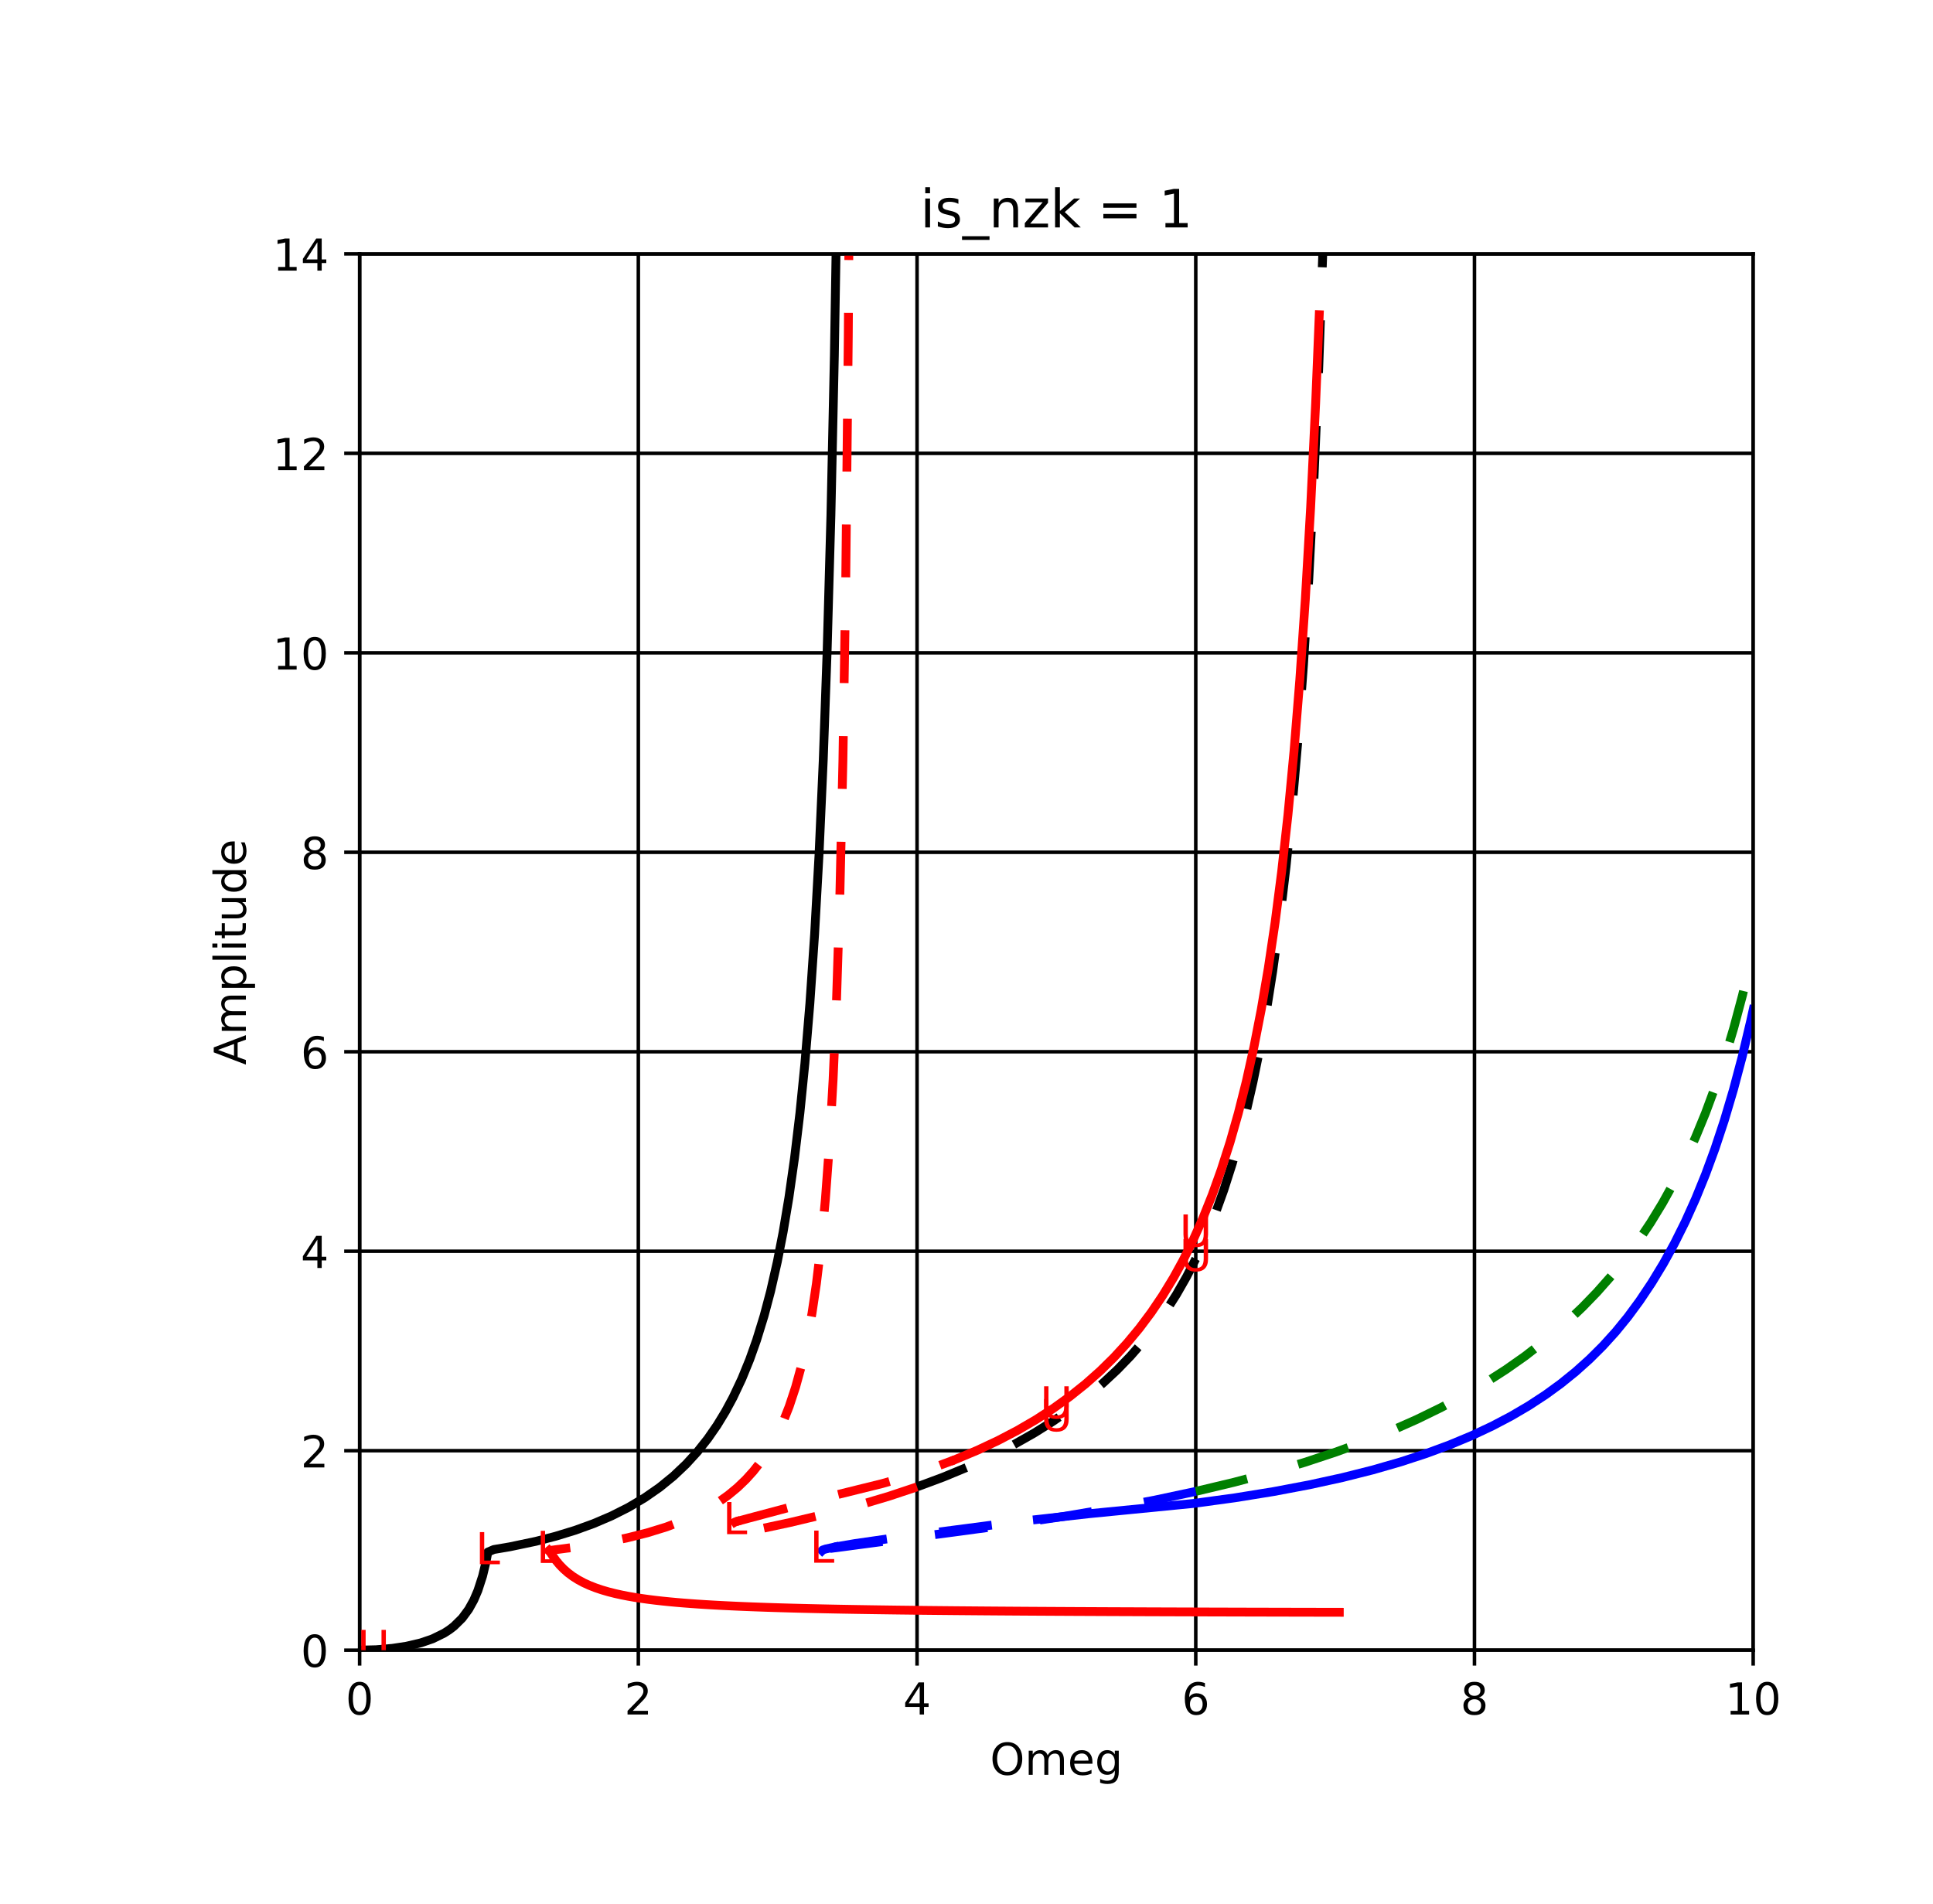 <?xml version="1.0" encoding="utf-8" standalone="no"?>
<!DOCTYPE svg PUBLIC "-//W3C//DTD SVG 1.1//EN"
  "http://www.w3.org/Graphics/SVG/1.1/DTD/svg11.dtd">
<!-- Created with matplotlib (https://matplotlib.org/) -->
<svg height="432pt" version="1.1" viewBox="0 0 438.48 432" width="438.48pt" xmlns="http://www.w3.org/2000/svg" xmlns:xlink="http://www.w3.org/1999/xlink">
 <defs>
  <style type="text/css">
*{stroke-linecap:butt;stroke-linejoin:round;}
  </style>
 </defs>
 <g id="figure_1">
  <g id="patch_1">
   <path d="M 0 432 
L 438.48 432 
L 438.48 0 
L 0 0 
z
" style="fill:#ffffff;"/>
  </g>
  <g id="axes_1">
   <g id="patch_2">
    <path d="M 81.578 374.4 
L 397.691 374.4 
L 397.691 57.6 
L 81.578 57.6 
z
" style="fill:#ffffff;"/>
   </g>
   <g id="matplotlib.axis_1">
    <g id="xtick_1">
     <g id="line2d_1">
      <path clip-path="url(#p34e81e81b8)" d="M 81.578 374.4 
L 81.578 57.6 
" style="fill:none;stroke:#000000;stroke-linecap:square;stroke-width:0.8;"/>
     </g>
     <g id="line2d_2">
      <defs>
       <path d="M 0 0 
L 0 3.5 
" id="m4129233125" style="stroke:#000000;stroke-width:0.8;"/>
      </defs>
      <g>
       <use style="stroke:#000000;stroke-width:0.8;" x="81.578" xlink:href="#m4129233125" y="374.4"/>
      </g>
     </g>
     <g id="text_1">
      <!-- 0 -->
      <defs>
       <path d="M 31.781 66.406 
Q 24.172 66.406 20.328 58.906 
Q 16.5 51.422 16.5 36.375 
Q 16.5 21.391 20.328 13.891 
Q 24.172 6.391 31.781 6.391 
Q 39.453 6.391 43.281 13.891 
Q 47.125 21.391 47.125 36.375 
Q 47.125 51.422 43.281 58.906 
Q 39.453 66.406 31.781 66.406 
z
M 31.781 74.219 
Q 44.047 74.219 50.516 64.516 
Q 56.984 54.828 56.984 36.375 
Q 56.984 17.969 50.516 8.266 
Q 44.047 -1.422 31.781 -1.422 
Q 19.531 -1.422 13.062 8.266 
Q 6.594 17.969 6.594 36.375 
Q 6.594 54.828 13.062 64.516 
Q 19.531 74.219 31.781 74.219 
z
" id="DejaVuSans-48"/>
      </defs>
      <g transform="translate(78.396 388.998)scale(0.1 -0.1)">
       <use xlink:href="#DejaVuSans-48"/>
      </g>
     </g>
    </g>
    <g id="xtick_2">
     <g id="line2d_3">
      <path clip-path="url(#p34e81e81b8)" d="M 144.8 374.4 
L 144.8 57.6 
" style="fill:none;stroke:#000000;stroke-linecap:square;stroke-width:0.8;"/>
     </g>
     <g id="line2d_4">
      <g>
       <use style="stroke:#000000;stroke-width:0.8;" x="144.8" xlink:href="#m4129233125" y="374.4"/>
      </g>
     </g>
     <g id="text_2">
      <!-- 2 -->
      <defs>
       <path d="M 19.188 8.297 
L 53.609 8.297 
L 53.609 0 
L 7.328 0 
L 7.328 8.297 
Q 12.938 14.109 22.625 23.891 
Q 32.328 33.688 34.812 36.531 
Q 39.547 41.844 41.422 45.531 
Q 43.312 49.219 43.312 52.781 
Q 43.312 58.594 39.234 62.25 
Q 35.156 65.922 28.609 65.922 
Q 23.969 65.922 18.812 64.312 
Q 13.672 62.703 7.812 59.422 
L 7.812 69.391 
Q 13.766 71.781 18.938 73 
Q 24.125 74.219 28.422 74.219 
Q 39.75 74.219 46.484 68.547 
Q 53.219 62.891 53.219 53.422 
Q 53.219 48.922 51.531 44.891 
Q 49.859 40.875 45.406 35.406 
Q 44.188 33.984 37.641 27.219 
Q 31.109 20.453 19.188 8.297 
z
" id="DejaVuSans-50"/>
      </defs>
      <g transform="translate(141.619 388.998)scale(0.1 -0.1)">
       <use xlink:href="#DejaVuSans-50"/>
      </g>
     </g>
    </g>
    <g id="xtick_3">
     <g id="line2d_5">
      <path clip-path="url(#p34e81e81b8)" d="M 208.023 374.4 
L 208.023 57.6 
" style="fill:none;stroke:#000000;stroke-linecap:square;stroke-width:0.8;"/>
     </g>
     <g id="line2d_6">
      <g>
       <use style="stroke:#000000;stroke-width:0.8;" x="208.023" xlink:href="#m4129233125" y="374.4"/>
      </g>
     </g>
     <g id="text_3">
      <!-- 4 -->
      <defs>
       <path d="M 37.797 64.312 
L 12.891 25.391 
L 37.797 25.391 
z
M 35.203 72.906 
L 47.609 72.906 
L 47.609 25.391 
L 58.016 25.391 
L 58.016 17.188 
L 47.609 17.188 
L 47.609 0 
L 37.797 0 
L 37.797 17.188 
L 4.891 17.188 
L 4.891 26.703 
z
" id="DejaVuSans-52"/>
      </defs>
      <g transform="translate(204.842 388.998)scale(0.1 -0.1)">
       <use xlink:href="#DejaVuSans-52"/>
      </g>
     </g>
    </g>
    <g id="xtick_4">
     <g id="line2d_7">
      <path clip-path="url(#p34e81e81b8)" d="M 271.246 374.4 
L 271.246 57.6 
" style="fill:none;stroke:#000000;stroke-linecap:square;stroke-width:0.8;"/>
     </g>
     <g id="line2d_8">
      <g>
       <use style="stroke:#000000;stroke-width:0.8;" x="271.246" xlink:href="#m4129233125" y="374.4"/>
      </g>
     </g>
     <g id="text_4">
      <!-- 6 -->
      <defs>
       <path d="M 33.016 40.375 
Q 26.375 40.375 22.484 35.828 
Q 18.609 31.297 18.609 23.391 
Q 18.609 15.531 22.484 10.953 
Q 26.375 6.391 33.016 6.391 
Q 39.656 6.391 43.531 10.953 
Q 47.406 15.531 47.406 23.391 
Q 47.406 31.297 43.531 35.828 
Q 39.656 40.375 33.016 40.375 
z
M 52.594 71.297 
L 52.594 62.312 
Q 48.875 64.062 45.094 64.984 
Q 41.312 65.922 37.594 65.922 
Q 27.828 65.922 22.672 59.328 
Q 17.531 52.734 16.797 39.406 
Q 19.672 43.656 24.016 45.922 
Q 28.375 48.188 33.594 48.188 
Q 44.578 48.188 50.953 41.516 
Q 57.328 34.859 57.328 23.391 
Q 57.328 12.156 50.688 5.359 
Q 44.047 -1.422 33.016 -1.422 
Q 20.359 -1.422 13.672 8.266 
Q 6.984 17.969 6.984 36.375 
Q 6.984 53.656 15.188 63.938 
Q 23.391 74.219 37.203 74.219 
Q 40.922 74.219 44.703 73.484 
Q 48.484 72.75 52.594 71.297 
z
" id="DejaVuSans-54"/>
      </defs>
      <g transform="translate(268.065 388.998)scale(0.1 -0.1)">
       <use xlink:href="#DejaVuSans-54"/>
      </g>
     </g>
    </g>
    <g id="xtick_5">
     <g id="line2d_9">
      <path clip-path="url(#p34e81e81b8)" d="M 334.468 374.4 
L 334.468 57.6 
" style="fill:none;stroke:#000000;stroke-linecap:square;stroke-width:0.8;"/>
     </g>
     <g id="line2d_10">
      <g>
       <use style="stroke:#000000;stroke-width:0.8;" x="334.468" xlink:href="#m4129233125" y="374.4"/>
      </g>
     </g>
     <g id="text_5">
      <!-- 8 -->
      <defs>
       <path d="M 31.781 34.625 
Q 24.75 34.625 20.719 30.859 
Q 16.703 27.094 16.703 20.516 
Q 16.703 13.922 20.719 10.156 
Q 24.75 6.391 31.781 6.391 
Q 38.812 6.391 42.859 10.172 
Q 46.922 13.969 46.922 20.516 
Q 46.922 27.094 42.891 30.859 
Q 38.875 34.625 31.781 34.625 
z
M 21.922 38.812 
Q 15.578 40.375 12.031 44.719 
Q 8.5 49.078 8.5 55.328 
Q 8.5 64.062 14.719 69.141 
Q 20.953 74.219 31.781 74.219 
Q 42.672 74.219 48.875 69.141 
Q 55.078 64.062 55.078 55.328 
Q 55.078 49.078 51.531 44.719 
Q 48 40.375 41.703 38.812 
Q 48.828 37.156 52.797 32.312 
Q 56.781 27.484 56.781 20.516 
Q 56.781 9.906 50.312 4.234 
Q 43.844 -1.422 31.781 -1.422 
Q 19.734 -1.422 13.25 4.234 
Q 6.781 9.906 6.781 20.516 
Q 6.781 27.484 10.781 32.312 
Q 14.797 37.156 21.922 38.812 
z
M 18.312 54.391 
Q 18.312 48.734 21.844 45.562 
Q 25.391 42.391 31.781 42.391 
Q 38.141 42.391 41.719 45.562 
Q 45.312 48.734 45.312 54.391 
Q 45.312 60.062 41.719 63.234 
Q 38.141 66.406 31.781 66.406 
Q 25.391 66.406 21.844 63.234 
Q 18.312 60.062 18.312 54.391 
z
" id="DejaVuSans-56"/>
      </defs>
      <g transform="translate(331.287 388.998)scale(0.1 -0.1)">
       <use xlink:href="#DejaVuSans-56"/>
      </g>
     </g>
    </g>
    <g id="xtick_6">
     <g id="line2d_11">
      <path clip-path="url(#p34e81e81b8)" d="M 397.691 374.4 
L 397.691 57.6 
" style="fill:none;stroke:#000000;stroke-linecap:square;stroke-width:0.8;"/>
     </g>
     <g id="line2d_12">
      <g>
       <use style="stroke:#000000;stroke-width:0.8;" x="397.691" xlink:href="#m4129233125" y="374.4"/>
      </g>
     </g>
     <g id="text_6">
      <!-- 10 -->
      <defs>
       <path d="M 12.406 8.297 
L 28.516 8.297 
L 28.516 63.922 
L 10.984 60.406 
L 10.984 69.391 
L 28.422 72.906 
L 38.281 72.906 
L 38.281 8.297 
L 54.391 8.297 
L 54.391 0 
L 12.406 0 
z
" id="DejaVuSans-49"/>
      </defs>
      <g transform="translate(391.329 388.998)scale(0.1 -0.1)">
       <use xlink:href="#DejaVuSans-49"/>
       <use x="63.623" xlink:href="#DejaVuSans-48"/>
      </g>
     </g>
    </g>
    <g id="text_7">
     <!-- Omeg -->
     <defs>
      <path d="M 39.406 66.219 
Q 28.656 66.219 22.328 58.203 
Q 16.016 50.203 16.016 36.375 
Q 16.016 22.609 22.328 14.594 
Q 28.656 6.594 39.406 6.594 
Q 50.141 6.594 56.422 14.594 
Q 62.703 22.609 62.703 36.375 
Q 62.703 50.203 56.422 58.203 
Q 50.141 66.219 39.406 66.219 
z
M 39.406 74.219 
Q 54.734 74.219 63.906 63.938 
Q 73.094 53.656 73.094 36.375 
Q 73.094 19.141 63.906 8.859 
Q 54.734 -1.422 39.406 -1.422 
Q 24.031 -1.422 14.812 8.828 
Q 5.609 19.094 5.609 36.375 
Q 5.609 53.656 14.812 63.938 
Q 24.031 74.219 39.406 74.219 
z
" id="DejaVuSans-79"/>
      <path d="M 52 44.188 
Q 55.375 50.25 60.062 53.125 
Q 64.75 56 71.094 56 
Q 79.641 56 84.281 50.016 
Q 88.922 44.047 88.922 33.016 
L 88.922 0 
L 79.891 0 
L 79.891 32.719 
Q 79.891 40.578 77.094 44.375 
Q 74.312 48.188 68.609 48.188 
Q 61.625 48.188 57.562 43.547 
Q 53.516 38.922 53.516 30.906 
L 53.516 0 
L 44.484 0 
L 44.484 32.719 
Q 44.484 40.625 41.703 44.406 
Q 38.922 48.188 33.109 48.188 
Q 26.219 48.188 22.156 43.531 
Q 18.109 38.875 18.109 30.906 
L 18.109 0 
L 9.078 0 
L 9.078 54.688 
L 18.109 54.688 
L 18.109 46.188 
Q 21.188 51.219 25.484 53.609 
Q 29.781 56 35.688 56 
Q 41.656 56 45.828 52.969 
Q 50 49.953 52 44.188 
z
" id="DejaVuSans-109"/>
      <path d="M 56.203 29.594 
L 56.203 25.203 
L 14.891 25.203 
Q 15.484 15.922 20.484 11.062 
Q 25.484 6.203 34.422 6.203 
Q 39.594 6.203 44.453 7.469 
Q 49.312 8.734 54.109 11.281 
L 54.109 2.781 
Q 49.266 0.734 44.188 -0.344 
Q 39.109 -1.422 33.891 -1.422 
Q 20.797 -1.422 13.156 6.188 
Q 5.516 13.812 5.516 26.812 
Q 5.516 40.234 12.766 48.109 
Q 20.016 56 32.328 56 
Q 43.359 56 49.781 48.891 
Q 56.203 41.797 56.203 29.594 
z
M 47.219 32.234 
Q 47.125 39.594 43.094 43.984 
Q 39.062 48.391 32.422 48.391 
Q 24.906 48.391 20.391 44.141 
Q 15.875 39.891 15.188 32.172 
z
" id="DejaVuSans-101"/>
      <path d="M 45.406 27.984 
Q 45.406 37.75 41.375 43.109 
Q 37.359 48.484 30.078 48.484 
Q 22.859 48.484 18.828 43.109 
Q 14.797 37.75 14.797 27.984 
Q 14.797 18.266 18.828 12.891 
Q 22.859 7.516 30.078 7.516 
Q 37.359 7.516 41.375 12.891 
Q 45.406 18.266 45.406 27.984 
z
M 54.391 6.781 
Q 54.391 -7.172 48.188 -13.984 
Q 42 -20.797 29.203 -20.797 
Q 24.469 -20.797 20.266 -20.094 
Q 16.062 -19.391 12.109 -17.922 
L 12.109 -9.188 
Q 16.062 -11.328 19.922 -12.344 
Q 23.781 -13.375 27.781 -13.375 
Q 36.625 -13.375 41.016 -8.766 
Q 45.406 -4.156 45.406 5.172 
L 45.406 9.625 
Q 42.625 4.781 38.281 2.391 
Q 33.938 0 27.875 0 
Q 17.828 0 11.672 7.656 
Q 5.516 15.328 5.516 27.984 
Q 5.516 40.672 11.672 48.328 
Q 17.828 56 27.875 56 
Q 33.938 56 38.281 53.609 
Q 42.625 51.219 45.406 46.391 
L 45.406 54.688 
L 54.391 54.688 
z
" id="DejaVuSans-103"/>
     </defs>
     <g transform="translate(224.577 402.677)scale(0.1 -0.1)">
      <use xlink:href="#DejaVuSans-79"/>
      <use x="78.711" xlink:href="#DejaVuSans-109"/>
      <use x="176.123" xlink:href="#DejaVuSans-101"/>
      <use x="237.646" xlink:href="#DejaVuSans-103"/>
     </g>
    </g>
   </g>
   <g id="matplotlib.axis_2">
    <g id="ytick_1">
     <g id="line2d_13">
      <path clip-path="url(#p34e81e81b8)" d="M 81.578 374.4 
L 397.691 374.4 
" style="fill:none;stroke:#000000;stroke-linecap:square;stroke-width:0.8;"/>
     </g>
     <g id="line2d_14">
      <defs>
       <path d="M 0 0 
L -3.5 0 
" id="m0ec5f2f6da" style="stroke:#000000;stroke-width:0.8;"/>
      </defs>
      <g>
       <use style="stroke:#000000;stroke-width:0.8;" x="81.578" xlink:href="#m0ec5f2f6da" y="374.4"/>
      </g>
     </g>
     <g id="text_8">
      <!-- 0 -->
      <g transform="translate(68.215 378.199)scale(0.1 -0.1)">
       <use xlink:href="#DejaVuSans-48"/>
      </g>
     </g>
    </g>
    <g id="ytick_2">
     <g id="line2d_15">
      <path clip-path="url(#p34e81e81b8)" d="M 81.578 329.143 
L 397.691 329.143 
" style="fill:none;stroke:#000000;stroke-linecap:square;stroke-width:0.8;"/>
     </g>
     <g id="line2d_16">
      <g>
       <use style="stroke:#000000;stroke-width:0.8;" x="81.578" xlink:href="#m0ec5f2f6da" y="329.143"/>
      </g>
     </g>
     <g id="text_9">
      <!-- 2 -->
      <g transform="translate(68.215 332.942)scale(0.1 -0.1)">
       <use xlink:href="#DejaVuSans-50"/>
      </g>
     </g>
    </g>
    <g id="ytick_3">
     <g id="line2d_17">
      <path clip-path="url(#p34e81e81b8)" d="M 81.578 283.886 
L 397.691 283.886 
" style="fill:none;stroke:#000000;stroke-linecap:square;stroke-width:0.8;"/>
     </g>
     <g id="line2d_18">
      <g>
       <use style="stroke:#000000;stroke-width:0.8;" x="81.578" xlink:href="#m0ec5f2f6da" y="283.886"/>
      </g>
     </g>
     <g id="text_10">
      <!-- 4 -->
      <g transform="translate(68.215 287.685)scale(0.1 -0.1)">
       <use xlink:href="#DejaVuSans-52"/>
      </g>
     </g>
    </g>
    <g id="ytick_4">
     <g id="line2d_19">
      <path clip-path="url(#p34e81e81b8)" d="M 81.578 238.629 
L 397.691 238.629 
" style="fill:none;stroke:#000000;stroke-linecap:square;stroke-width:0.8;"/>
     </g>
     <g id="line2d_20">
      <g>
       <use style="stroke:#000000;stroke-width:0.8;" x="81.578" xlink:href="#m0ec5f2f6da" y="238.629"/>
      </g>
     </g>
     <g id="text_11">
      <!-- 6 -->
      <g transform="translate(68.215 242.428)scale(0.1 -0.1)">
       <use xlink:href="#DejaVuSans-54"/>
      </g>
     </g>
    </g>
    <g id="ytick_5">
     <g id="line2d_21">
      <path clip-path="url(#p34e81e81b8)" d="M 81.578 193.371 
L 397.691 193.371 
" style="fill:none;stroke:#000000;stroke-linecap:square;stroke-width:0.8;"/>
     </g>
     <g id="line2d_22">
      <g>
       <use style="stroke:#000000;stroke-width:0.8;" x="81.578" xlink:href="#m0ec5f2f6da" y="193.371"/>
      </g>
     </g>
     <g id="text_12">
      <!-- 8 -->
      <g transform="translate(68.215 197.171)scale(0.1 -0.1)">
       <use xlink:href="#DejaVuSans-56"/>
      </g>
     </g>
    </g>
    <g id="ytick_6">
     <g id="line2d_23">
      <path clip-path="url(#p34e81e81b8)" d="M 81.578 148.114 
L 397.691 148.114 
" style="fill:none;stroke:#000000;stroke-linecap:square;stroke-width:0.8;"/>
     </g>
     <g id="line2d_24">
      <g>
       <use style="stroke:#000000;stroke-width:0.8;" x="81.578" xlink:href="#m0ec5f2f6da" y="148.114"/>
      </g>
     </g>
     <g id="text_13">
      <!-- 10 -->
      <g transform="translate(61.853 151.914)scale(0.1 -0.1)">
       <use xlink:href="#DejaVuSans-49"/>
       <use x="63.623" xlink:href="#DejaVuSans-48"/>
      </g>
     </g>
    </g>
    <g id="ytick_7">
     <g id="line2d_25">
      <path clip-path="url(#p34e81e81b8)" d="M 81.578 102.857 
L 397.691 102.857 
" style="fill:none;stroke:#000000;stroke-linecap:square;stroke-width:0.8;"/>
     </g>
     <g id="line2d_26">
      <g>
       <use style="stroke:#000000;stroke-width:0.8;" x="81.578" xlink:href="#m0ec5f2f6da" y="102.857"/>
      </g>
     </g>
     <g id="text_14">
      <!-- 12 -->
      <g transform="translate(61.853 106.656)scale(0.1 -0.1)">
       <use xlink:href="#DejaVuSans-49"/>
       <use x="63.623" xlink:href="#DejaVuSans-50"/>
      </g>
     </g>
    </g>
    <g id="ytick_8">
     <g id="line2d_27">
      <path clip-path="url(#p34e81e81b8)" d="M 81.578 57.6 
L 397.691 57.6 
" style="fill:none;stroke:#000000;stroke-linecap:square;stroke-width:0.8;"/>
     </g>
     <g id="line2d_28">
      <g>
       <use style="stroke:#000000;stroke-width:0.8;" x="81.578" xlink:href="#m0ec5f2f6da" y="57.6"/>
      </g>
     </g>
     <g id="text_15">
      <!-- 14 -->
      <g transform="translate(61.853 61.399)scale(0.1 -0.1)">
       <use xlink:href="#DejaVuSans-49"/>
       <use x="63.623" xlink:href="#DejaVuSans-52"/>
      </g>
     </g>
    </g>
    <g id="text_16">
     <!-- Amplitude -->
     <defs>
      <path d="M 34.188 63.188 
L 20.797 26.906 
L 47.609 26.906 
z
M 28.609 72.906 
L 39.797 72.906 
L 67.578 0 
L 57.328 0 
L 50.688 18.703 
L 17.828 18.703 
L 11.188 0 
L 0.781 0 
z
" id="DejaVuSans-65"/>
      <path d="M 18.109 8.203 
L 18.109 -20.797 
L 9.078 -20.797 
L 9.078 54.688 
L 18.109 54.688 
L 18.109 46.391 
Q 20.953 51.266 25.266 53.625 
Q 29.594 56 35.594 56 
Q 45.562 56 51.781 48.094 
Q 58.016 40.188 58.016 27.297 
Q 58.016 14.406 51.781 6.484 
Q 45.562 -1.422 35.594 -1.422 
Q 29.594 -1.422 25.266 0.953 
Q 20.953 3.328 18.109 8.203 
z
M 48.688 27.297 
Q 48.688 37.203 44.609 42.844 
Q 40.531 48.484 33.406 48.484 
Q 26.266 48.484 22.188 42.844 
Q 18.109 37.203 18.109 27.297 
Q 18.109 17.391 22.188 11.75 
Q 26.266 6.109 33.406 6.109 
Q 40.531 6.109 44.609 11.75 
Q 48.688 17.391 48.688 27.297 
z
" id="DejaVuSans-112"/>
      <path d="M 9.422 75.984 
L 18.406 75.984 
L 18.406 0 
L 9.422 0 
z
" id="DejaVuSans-108"/>
      <path d="M 9.422 54.688 
L 18.406 54.688 
L 18.406 0 
L 9.422 0 
z
M 9.422 75.984 
L 18.406 75.984 
L 18.406 64.594 
L 9.422 64.594 
z
" id="DejaVuSans-105"/>
      <path d="M 18.312 70.219 
L 18.312 54.688 
L 36.812 54.688 
L 36.812 47.703 
L 18.312 47.703 
L 18.312 18.016 
Q 18.312 11.328 20.141 9.422 
Q 21.969 7.516 27.594 7.516 
L 36.812 7.516 
L 36.812 0 
L 27.594 0 
Q 17.188 0 13.234 3.875 
Q 9.281 7.766 9.281 18.016 
L 9.281 47.703 
L 2.688 47.703 
L 2.688 54.688 
L 9.281 54.688 
L 9.281 70.219 
z
" id="DejaVuSans-116"/>
      <path d="M 8.5 21.578 
L 8.5 54.688 
L 17.484 54.688 
L 17.484 21.922 
Q 17.484 14.156 20.5 10.266 
Q 23.531 6.391 29.594 6.391 
Q 36.859 6.391 41.078 11.031 
Q 45.312 15.672 45.312 23.688 
L 45.312 54.688 
L 54.297 54.688 
L 54.297 0 
L 45.312 0 
L 45.312 8.406 
Q 42.047 3.422 37.719 1 
Q 33.406 -1.422 27.688 -1.422 
Q 18.266 -1.422 13.375 4.438 
Q 8.5 10.297 8.5 21.578 
z
M 31.109 56 
z
" id="DejaVuSans-117"/>
      <path d="M 45.406 46.391 
L 45.406 75.984 
L 54.391 75.984 
L 54.391 0 
L 45.406 0 
L 45.406 8.203 
Q 42.578 3.328 38.25 0.953 
Q 33.938 -1.422 27.875 -1.422 
Q 17.969 -1.422 11.734 6.484 
Q 5.516 14.406 5.516 27.297 
Q 5.516 40.188 11.734 48.094 
Q 17.969 56 27.875 56 
Q 33.938 56 38.25 53.625 
Q 42.578 51.266 45.406 46.391 
z
M 14.797 27.297 
Q 14.797 17.391 18.875 11.75 
Q 22.953 6.109 30.078 6.109 
Q 37.203 6.109 41.297 11.75 
Q 45.406 17.391 45.406 27.297 
Q 45.406 37.203 41.297 42.844 
Q 37.203 48.484 30.078 48.484 
Q 22.953 48.484 18.875 42.844 
Q 14.797 37.203 14.797 27.297 
z
" id="DejaVuSans-100"/>
     </defs>
     <g transform="translate(55.773 241.623)rotate(-90)scale(0.1 -0.1)">
      <use xlink:href="#DejaVuSans-65"/>
      <use x="68.408" xlink:href="#DejaVuSans-109"/>
      <use x="165.82" xlink:href="#DejaVuSans-112"/>
      <use x="229.297" xlink:href="#DejaVuSans-108"/>
      <use x="257.08" xlink:href="#DejaVuSans-105"/>
      <use x="284.863" xlink:href="#DejaVuSans-116"/>
      <use x="324.072" xlink:href="#DejaVuSans-117"/>
      <use x="387.451" xlink:href="#DejaVuSans-100"/>
      <use x="450.928" xlink:href="#DejaVuSans-101"/>
     </g>
    </g>
   </g>
   <g id="line2d_29">
    <path clip-path="url(#p34e81e81b8)" d="M 81.169 374.399 
L 85.315 374.298 
L 88.994 373.985 
L 92.223 373.497 
L 95.496 372.729 
L 98.119 371.828 
L 100.726 370.552 
L 101.903 369.797 
L 102.983 368.97 
L 104.836 367.14 
L 106.312 365.14 
L 107.478 363.037 
L 108.405 360.874 
L 109.474 357.568 
L 110.276 354.223 
L 110.661 352.145 
L 112.015 351.562 
L 115.668 350.943 
L 121.59 349.698 
L 126.051 348.549 
L 130.411 347.215 
L 134.641 345.683 
L 138.711 343.942 
L 142.587 341.988 
L 146.237 339.823 
L 149.637 337.458 
L 152.768 334.91 
L 155.627 332.203 
L 158.218 329.361 
L 160.558 326.409 
L 162.664 323.369 
L 164.559 320.258 
L 166.267 317.091 
L 168.288 312.803 
L 170.059 308.459 
L 171.618 304.073 
L 173.321 298.549 
L 174.796 292.992 
L 176.324 286.292 
L 177.638 279.569 
L 178.955 271.706 
L 180.234 262.701 
L 181.448 252.555 
L 182.58 241.27 
L 183.709 227.717 
L 184.789 211.896 
L 185.792 193.807 
L 186.751 172.321 
L 187.634 147.438 
L 188.485 116.895 
L 189.265 80.694 
L 190.007 35.44 
L 190.474 -1 
L 190.474 -1 
" style="fill:none;stroke:#000000;stroke-linecap:square;stroke-width:2;"/>
   </g>
   <g id="line2d_30">
    <path clip-path="url(#p34e81e81b8)" d="M 0 0 
" style="fill:none;stroke:#000000;stroke-dasharray:12,12;stroke-dashoffset:0;stroke-width:2;"/>
   </g>
   <g id="line2d_31">
    <path clip-path="url(#p34e81e81b8)" d="M 192.935 -1 
L 192.423 76.342 
L 191.846 131.781 
L 191.207 172.51 
L 190.515 203.054 
L 189.761 226.808 
L 188.983 244.902 
L 188.151 259.599 
L 187.236 272.027 
L 186.278 282.187 
L 185.199 291.205 
L 184.194 297.955 
L 182.959 304.686 
L 181.692 310.27 
L 180.473 314.71 
L 179.016 319.114 
L 177.728 322.38 
L 176.232 325.601 
L 174.486 328.756 
L 172.442 331.818 
L 170.891 333.789 
L 169.173 335.689 
L 167.282 337.502 
L 165.215 339.213 
L 162.977 340.81 
L 160.577 342.283 
L 158.034 343.627 
L 155.368 344.841 
L 151.182 346.434 
L 146.827 347.775 
L 142.355 348.901 
L 137.8 349.844 
L 131.643 350.869 
L 124.534 351.798 
L 124.534 351.798 
" style="fill:none;stroke:#ff0000;stroke-dasharray:12,12;stroke-dashoffset:0;stroke-width:2;"/>
   </g>
   <g id="line2d_32">
    <path clip-path="url(#p34e81e81b8)" d="M 124.534 351.798 
L 124.471 351.852 
L 124.726 352.058 
L 125.42 353.075 
L 126.141 354.081 
L 126.95 355.054 
L 127.852 355.983 
L 128.851 356.859 
L 129.946 357.676 
L 131.13 358.425 
L 132.393 359.105 
L 133.725 359.714 
L 135.112 360.257 
L 136.542 360.739 
L 138.006 361.165 
L 139.496 361.542 
L 141.006 361.877 
L 142.531 362.174 
L 144.067 362.44 
L 145.613 362.678 
L 147.165 362.892 
L 148.722 363.085 
L 150.284 363.26 
L 151.849 363.418 
L 153.416 363.563 
L 154.986 363.695 
L 156.557 363.816 
L 158.13 363.928 
L 159.704 364.03 
L 161.279 364.125 
L 162.855 364.213 
L 164.432 364.295 
L 166.009 364.371 
L 167.586 364.442 
L 169.164 364.508 
L 170.742 364.57 
L 172.321 364.627 
L 173.899 364.682 
L 175.478 364.733 
L 177.058 364.781 
L 178.637 364.826 
L 180.216 364.869 
L 181.796 364.91 
L 183.375 364.948 
L 184.955 364.984 
L 186.535 365.018 
L 188.115 365.051 
L 189.695 365.082 
L 191.275 365.111 
L 192.855 365.139 
L 194.435 365.166 
L 196.015 365.191 
L 197.596 365.216 
L 199.176 365.239 
L 200.756 365.261 
L 202.336 365.282 
L 203.917 365.303 
L 205.497 365.322 
L 207.077 365.341 
L 208.658 365.359 
L 210.238 365.376 
L 211.819 365.392 
L 213.399 365.408 
L 214.979 365.423 
L 216.56 365.438 
L 218.14 365.452 
L 219.721 365.465 
L 221.301 365.478 
L 222.882 365.491 
L 224.462 365.503 
L 226.043 365.515 
L 227.623 365.526 
L 229.204 365.537 
L 230.784 365.548 
L 232.365 365.558 
L 233.945 365.568 
L 235.526 365.577 
L 237.106 365.586 
L 238.687 365.595 
L 240.267 365.604 
L 241.848 365.612 
L 243.428 365.621 
L 245.009 365.628 
L 246.589 365.636 
L 248.17 365.643 
L 249.75 365.651 
L 251.331 365.658 
L 252.911 365.664 
L 254.492 365.671 
L 256.072 365.677 
L 257.653 365.683 
L 259.234 365.69 
L 260.814 365.695 
L 262.395 365.701 
L 263.975 365.707 
L 265.556 365.712 
L 267.136 365.717 
L 268.717 365.722 
L 269.981 365.726 
L 270.614 365.728 
L 271.246 365.73 
L 271.878 365.732 
L 272.51 365.734 
L 273.775 365.738 
L 275.355 365.742 
L 276.936 365.747 
L 278.516 365.751 
L 280.097 365.756 
L 281.677 365.76 
L 283.258 365.764 
L 284.839 365.768 
L 286.419 365.772 
L 288 365.775 
L 289.58 365.779 
L 291.161 365.783 
L 292.741 365.786 
L 294.322 365.789 
L 295.902 365.793 
L 297.483 365.796 
L 299.064 365.799 
L 300.644 365.802 
L 302.225 365.805 
L 303.805 365.808 
" style="fill:none;stroke:#ff0000;stroke-linecap:square;stroke-width:2;"/>
   </g>
   <g id="line2d_33">
    <path clip-path="url(#p34e81e81b8)" d="M 271.246 338.374 
L 279.965 336.295 
L 288.378 334.048 
L 295.892 331.809 
L 302.92 329.484 
L 309.501 327.075 
L 315.542 324.638 
L 321.374 322.05 
L 326.866 319.37 
L 332.045 316.598 
L 336.988 313.697 
L 341.605 310.731 
L 345.972 307.661 
L 351.51 303.338 
L 355.338 300.019 
L 358.968 296.578 
L 362.234 293.199 
L 365.508 289.502 
L 368.619 285.653 
L 371.582 281.632 
L 374.409 277.421 
L 377.109 273 
L 379.696 268.334 
L 382.178 263.396 
L 384.566 258.147 
L 386.863 252.558 
L 389.077 246.577 
L 391.214 240.16 
L 393.279 233.248 
L 395.264 225.825 
L 397.324 217.155 
L 397.692 215.491 
L 397.692 215.491 
" style="fill:none;stroke:#008000;stroke-dasharray:12,12;stroke-dashoffset:0;stroke-width:2;"/>
   </g>
   <g id="line2d_34">
    <path clip-path="url(#p34e81e81b8)" d="M 271.246 338.374 
L 262.039 340.335 
L 252.028 342.237 
L 241.235 344.063 
L 229.041 345.9 
L 214.486 347.86 
L 187.76 351.4 
L 186.516 351.754 
L 186.497 351.799 
L 186.497 351.799 
" style="fill:none;stroke:#0000ff;stroke-dasharray:12,12;stroke-dashoffset:0;stroke-width:2;"/>
   </g>
   <g id="line2d_35">
    <path clip-path="url(#p34e81e81b8)" d="M 186.497 351.799 
L 186.628 351.67 
L 187.31 351.441 
L 189.315 350.996 
L 189.315 350.996 
" style="fill:none;stroke:#0000ff;stroke-linecap:square;stroke-width:2;"/>
   </g>
   <g id="line2d_36">
    <path clip-path="url(#p34e81e81b8)" d="M 189.315 350.996 
L 193.993 350.199 
L 203.645 348.815 
L 224.523 346.083 
L 235.313 344.743 
L 235.313 344.743 
" style="fill:none;stroke:#0000ff;stroke-dasharray:12,12;stroke-dashoffset:0;stroke-width:2;"/>
   </g>
   <g id="line2d_37">
    <path clip-path="url(#p34e81e81b8)" d="M 235.313 344.743 
L 247.122 343.432 
L 270.697 341.115 
L 280.122 339.831 
L 288.921 338.41 
L 297.036 336.876 
L 304.509 335.24 
L 311.351 333.517 
L 317.681 331.696 
L 323.475 329.801 
L 328.869 327.805 
L 333.845 325.728 
L 338.46 323.565 
L 342.768 321.302 
L 346.809 318.929 
L 350.598 316.448 
L 354.039 313.942 
L 357.403 311.224 
L 360.583 308.37 
L 363.617 305.347 
L 366.497 302.165 
L 369.247 298.794 
L 371.939 295.138 
L 374.674 291.05 
L 377.304 286.716 
L 379.836 282.114 
L 382.275 277.218 
L 384.632 271.983 
L 386.894 266.42 
L 389.005 260.672 
L 391.15 254.187 
L 393.214 247.228 
L 395.213 239.7 
L 397.149 231.533 
L 397.691 229.068 
L 397.691 229.068 
" style="fill:none;stroke:#0000ff;stroke-linecap:square;stroke-width:2;"/>
   </g>
   <g id="line2d_38">
    <path clip-path="url(#p34e81e81b8)" d="M 208.023 337.346 
L 213.976 335.132 
L 219.52 332.837 
L 224.908 330.358 
L 229.846 327.834 
L 234.614 325.132 
L 238.851 322.474 
L 242.867 319.692 
L 246.597 316.84 
L 250.176 313.821 
L 253.444 310.769 
L 256.459 307.648 
L 259.232 304.469 
L 261.913 301.066 
L 264.442 297.499 
L 266.86 293.705 
L 269.178 289.649 
L 271.383 285.342 
L 273.508 280.694 
L 275.646 275.438 
L 277.605 270.005 
L 279.534 263.97 
L 281.349 257.544 
L 282.509 252.99 
L 284.229 245.482 
L 285.484 239.34 
L 287.129 230.274 
L 288.696 220.359 
L 290.218 209.272 
L 291.722 196.637 
L 293.095 183.166 
L 294.415 167.981 
L 295.678 150.833 
L 296.888 131.304 
L 298.045 108.949 
L 299.148 83.245 
L 300.196 53.49 
L 300.357 48.364 
L 300.357 48.364 
" style="fill:none;stroke:#000000;stroke-dasharray:12,12;stroke-dashoffset:0;stroke-width:2;"/>
   </g>
   <g id="line2d_39">
    <path clip-path="url(#p34e81e81b8)" d="M 208.023 337.346 
L 201.796 339.424 
L 195.017 341.451 
L 187.558 343.445 
L 179.235 345.431 
L 169.498 347.519 
L 167.862 347.741 
L 167.776 347.084 
L 167.503 346.112 
L 167.109 345.458 
L 166.815 345.312 
L 166.739 345.32 
L 166.739 345.32 
" style="fill:none;stroke:#ff0000;stroke-dasharray:12,12;stroke-dashoffset:0;stroke-width:2;"/>
   </g>
   <g id="line2d_40">
    <path clip-path="url(#p34e81e81b8)" d="M 166.739 345.32 
L 166.742 345.318 
L 166.753 345.314 
L 166.763 345.31 
L 166.772 345.306 
L 166.782 345.303 
L 166.792 345.299 
L 166.802 345.296 
L 166.811 345.292 
L 166.821 345.289 
L 166.832 345.286 
L 166.842 345.282 
L 166.852 345.279 
L 166.862 345.275 
L 166.872 345.272 
L 166.883 345.268 
L 166.893 345.265 
L 166.904 345.262 
L 166.914 345.258 
L 166.925 345.255 
L 166.935 345.252 
L 166.946 345.248 
L 166.957 345.245 
" style="fill:none;stroke:#ff0000;stroke-linecap:square;stroke-width:2;"/>
   </g>
   <g id="line2d_41">
    <path clip-path="url(#p34e81e81b8)" d="M 166.957 345.245 
L 169.91 344.443 
L 189.52 339.219 
L 194.755 337.925 
L 200.151 336.594 
L 205.771 334.975 
L 211.348 333.138 
L 216.573 331.192 
L 216.573 331.192 
" style="fill:none;stroke:#ff0000;stroke-dasharray:12,12;stroke-dashoffset:0;stroke-width:2;"/>
   </g>
   <g id="line2d_42">
    <path clip-path="url(#p34e81e81b8)" d="M 216.573 331.192 
L 221.63 329.075 
L 226.377 326.85 
L 230.836 324.516 
L 235.018 322.077 
L 238.952 319.527 
L 242.651 316.865 
L 246.258 313.981 
L 249.556 311.054 
L 252.672 307.991 
L 255.631 304.771 
L 258.451 301.373 
L 261.139 297.784 
L 263.712 293.977 
L 266.176 289.931 
L 268.336 286.01 
L 270.617 281.425 
L 272.814 276.509 
L 274.983 271.087 
L 277.044 265.331 
L 279.018 259.177 
L 280.888 252.604 
L 282.69 245.45 
L 284.424 237.639 
L 286.094 229.08 
L 287.7 219.665 
L 289.247 209.26 
L 290.733 197.723 
L 292.16 184.87 
L 293.529 170.484 
L 294.841 154.309 
L 296.097 136.022 
L 297.296 115.234 
L 298.441 91.461 
L 299.259 71.405 
L 299.259 71.405 
" style="fill:none;stroke:#ff0000;stroke-linecap:square;stroke-width:2;"/>
   </g>
   <g id="patch_3">
    <path d="M 81.578 374.4 
L 81.578 57.6 
" style="fill:none;stroke:#000000;stroke-linecap:square;stroke-linejoin:miter;stroke-width:0.8;"/>
   </g>
   <g id="patch_4">
    <path d="M 397.691 374.4 
L 397.691 57.6 
" style="fill:none;stroke:#000000;stroke-linecap:square;stroke-linejoin:miter;stroke-width:0.8;"/>
   </g>
   <g id="patch_5">
    <path d="M 81.578 374.4 
L 397.691 374.4 
" style="fill:none;stroke:#000000;stroke-linecap:square;stroke-linejoin:miter;stroke-width:0.8;"/>
   </g>
   <g id="patch_6">
    <path d="M 81.578 57.6 
L 397.691 57.6 
" style="fill:none;stroke:#000000;stroke-linecap:square;stroke-linejoin:miter;stroke-width:0.8;"/>
   </g>
   <g id="text_17">
    <g clip-path="url(#p34e81e81b8)">
     <!-- U -->
     <defs>
      <path d="M 8.688 72.906 
L 18.609 72.906 
L 18.609 28.609 
Q 18.609 16.891 22.844 11.734 
Q 27.094 6.594 36.625 6.594 
Q 46.094 6.594 50.344 11.734 
Q 54.594 16.891 54.594 28.609 
L 54.594 72.906 
L 64.5 72.906 
L 64.5 27.391 
Q 64.5 13.141 57.438 5.859 
Q 50.391 -1.422 36.625 -1.422 
Q 22.797 -1.422 15.734 5.859 
Q 8.688 13.141 8.688 27.391 
z
" id="DejaVuSans-85"/>
     </defs>
     <g style="fill:#ff0000;" transform="translate(81.08 377.087)scale(0.1 -0.1)">
      <use xlink:href="#DejaVuSans-85"/>
     </g>
    </g>
   </g>
   <g id="text_18">
    <g clip-path="url(#p34e81e81b8)">
     <!-- L -->
     <defs>
      <path d="M 9.812 72.906 
L 19.672 72.906 
L 19.672 8.297 
L 55.172 8.297 
L 55.172 0 
L 9.812 0 
z
" id="DejaVuSans-76"/>
     </defs>
     <g style="fill:#ff0000;" transform="translate(107.875 354.904)scale(0.1 -0.1)">
      <use xlink:href="#DejaVuSans-76"/>
     </g>
    </g>
   </g>
   <g id="text_19">
    <g clip-path="url(#p34e81e81b8)">
     <!-- L -->
     <g style="fill:#ff0000;" transform="translate(191.879 -14450.038)scale(0.1 -0.1)">
      <use xlink:href="#DejaVuSans-76"/>
     </g>
    </g>
   </g>
   <g id="text_20">
    <g clip-path="url(#p34e81e81b8)">
     <!-- L -->
     <g style="fill:#ff0000;" transform="translate(121.685 354.611)scale(0.1 -0.1)">
      <use xlink:href="#DejaVuSans-76"/>
     </g>
    </g>
   </g>
   <g id="text_21">
    <g clip-path="url(#p34e81e81b8)">
     <!-- L -->
     <g style="fill:#ff0000;" transform="translate(183.711 354.559)scale(0.1 -0.1)">
      <use xlink:href="#DejaVuSans-76"/>
     </g>
    </g>
   </g>
   <g id="text_22">
    <g clip-path="url(#p34e81e81b8)">
     <!-- U -->
     <g style="fill:#ff0000;" transform="translate(235.975 324.712)scale(0.1 -0.1)">
      <use xlink:href="#DejaVuSans-85"/>
     </g>
    </g>
   </g>
   <g id="text_23">
    <g clip-path="url(#p34e81e81b8)">
     <!-- U -->
     <g style="fill:#ff0000;" transform="translate(267.586 288.383)scale(0.1 -0.1)">
      <use xlink:href="#DejaVuSans-85"/>
     </g>
    </g>
   </g>
   <g id="text_24">
    <g clip-path="url(#p34e81e81b8)">
     <!-- L -->
     <g style="fill:#ff0000;" transform="translate(163.953 348.079)scale(0.1 -0.1)">
      <use xlink:href="#DejaVuSans-76"/>
     </g>
    </g>
   </g>
   <g id="text_25">
    <g clip-path="url(#p34e81e81b8)">
     <!-- U -->
     <g style="fill:#ff0000;" transform="translate(235.975 321.816)scale(0.1 -0.1)">
      <use xlink:href="#DejaVuSans-85"/>
     </g>
    </g>
   </g>
   <g id="text_26">
    <g clip-path="url(#p34e81e81b8)">
     <!-- U -->
     <g style="fill:#ff0000;" transform="translate(267.586 282.831)scale(0.1 -0.1)">
      <use xlink:href="#DejaVuSans-85"/>
     </g>
    </g>
   </g>
   <g id="text_27">
    <!-- is_nzk = 1 -->
    <defs>
     <path d="M 44.281 53.078 
L 44.281 44.578 
Q 40.484 46.531 36.375 47.5 
Q 32.281 48.484 27.875 48.484 
Q 21.188 48.484 17.844 46.438 
Q 14.5 44.391 14.5 40.281 
Q 14.5 37.156 16.891 35.375 
Q 19.281 33.594 26.516 31.984 
L 29.594 31.297 
Q 39.156 29.25 43.188 25.516 
Q 47.219 21.781 47.219 15.094 
Q 47.219 7.469 41.188 3.016 
Q 35.156 -1.422 24.609 -1.422 
Q 20.219 -1.422 15.453 -0.562 
Q 10.688 0.297 5.422 2 
L 5.422 11.281 
Q 10.406 8.688 15.234 7.391 
Q 20.062 6.109 24.812 6.109 
Q 31.156 6.109 34.562 8.281 
Q 37.984 10.453 37.984 14.406 
Q 37.984 18.062 35.516 20.016 
Q 33.062 21.969 24.703 23.781 
L 21.578 24.516 
Q 13.234 26.266 9.516 29.906 
Q 5.812 33.547 5.812 39.891 
Q 5.812 47.609 11.281 51.797 
Q 16.75 56 26.812 56 
Q 31.781 56 36.172 55.266 
Q 40.578 54.547 44.281 53.078 
z
" id="DejaVuSans-115"/>
     <path d="M 50.984 -16.609 
L 50.984 -23.578 
L -0.984 -23.578 
L -0.984 -16.609 
z
" id="DejaVuSans-95"/>
     <path d="M 54.891 33.016 
L 54.891 0 
L 45.906 0 
L 45.906 32.719 
Q 45.906 40.484 42.875 44.328 
Q 39.844 48.188 33.797 48.188 
Q 26.516 48.188 22.312 43.547 
Q 18.109 38.922 18.109 30.906 
L 18.109 0 
L 9.078 0 
L 9.078 54.688 
L 18.109 54.688 
L 18.109 46.188 
Q 21.344 51.125 25.703 53.562 
Q 30.078 56 35.797 56 
Q 45.219 56 50.047 50.172 
Q 54.891 44.344 54.891 33.016 
z
" id="DejaVuSans-110"/>
     <path d="M 5.516 54.688 
L 48.188 54.688 
L 48.188 46.484 
L 14.406 7.172 
L 48.188 7.172 
L 48.188 0 
L 4.297 0 
L 4.297 8.203 
L 38.094 47.516 
L 5.516 47.516 
z
" id="DejaVuSans-122"/>
     <path d="M 9.078 75.984 
L 18.109 75.984 
L 18.109 31.109 
L 44.922 54.688 
L 56.391 54.688 
L 27.391 29.109 
L 57.625 0 
L 45.906 0 
L 18.109 26.703 
L 18.109 0 
L 9.078 0 
z
" id="DejaVuSans-107"/>
     <path id="DejaVuSans-32"/>
     <path d="M 10.594 45.406 
L 73.188 45.406 
L 73.188 37.203 
L 10.594 37.203 
z
M 10.594 25.484 
L 73.188 25.484 
L 73.188 17.188 
L 10.594 17.188 
z
" id="DejaVuSans-61"/>
    </defs>
    <g transform="translate(208.757 51.6)scale(0.12 -0.12)">
     <use xlink:href="#DejaVuSans-105"/>
     <use x="27.783" xlink:href="#DejaVuSans-115"/>
     <use x="79.883" xlink:href="#DejaVuSans-95"/>
     <use x="129.883" xlink:href="#DejaVuSans-110"/>
     <use x="193.262" xlink:href="#DejaVuSans-122"/>
     <use x="245.752" xlink:href="#DejaVuSans-107"/>
     <use x="303.662" xlink:href="#DejaVuSans-32"/>
     <use x="335.449" xlink:href="#DejaVuSans-61"/>
     <use x="419.238" xlink:href="#DejaVuSans-32"/>
     <use x="451.025" xlink:href="#DejaVuSans-49"/>
    </g>
   </g>
  </g>
 </g>
 <defs>
  <clipPath id="p34e81e81b8">
   <rect height="316.8" width="316.113" x="81.578" y="57.6"/>
  </clipPath>
 </defs>
</svg>
